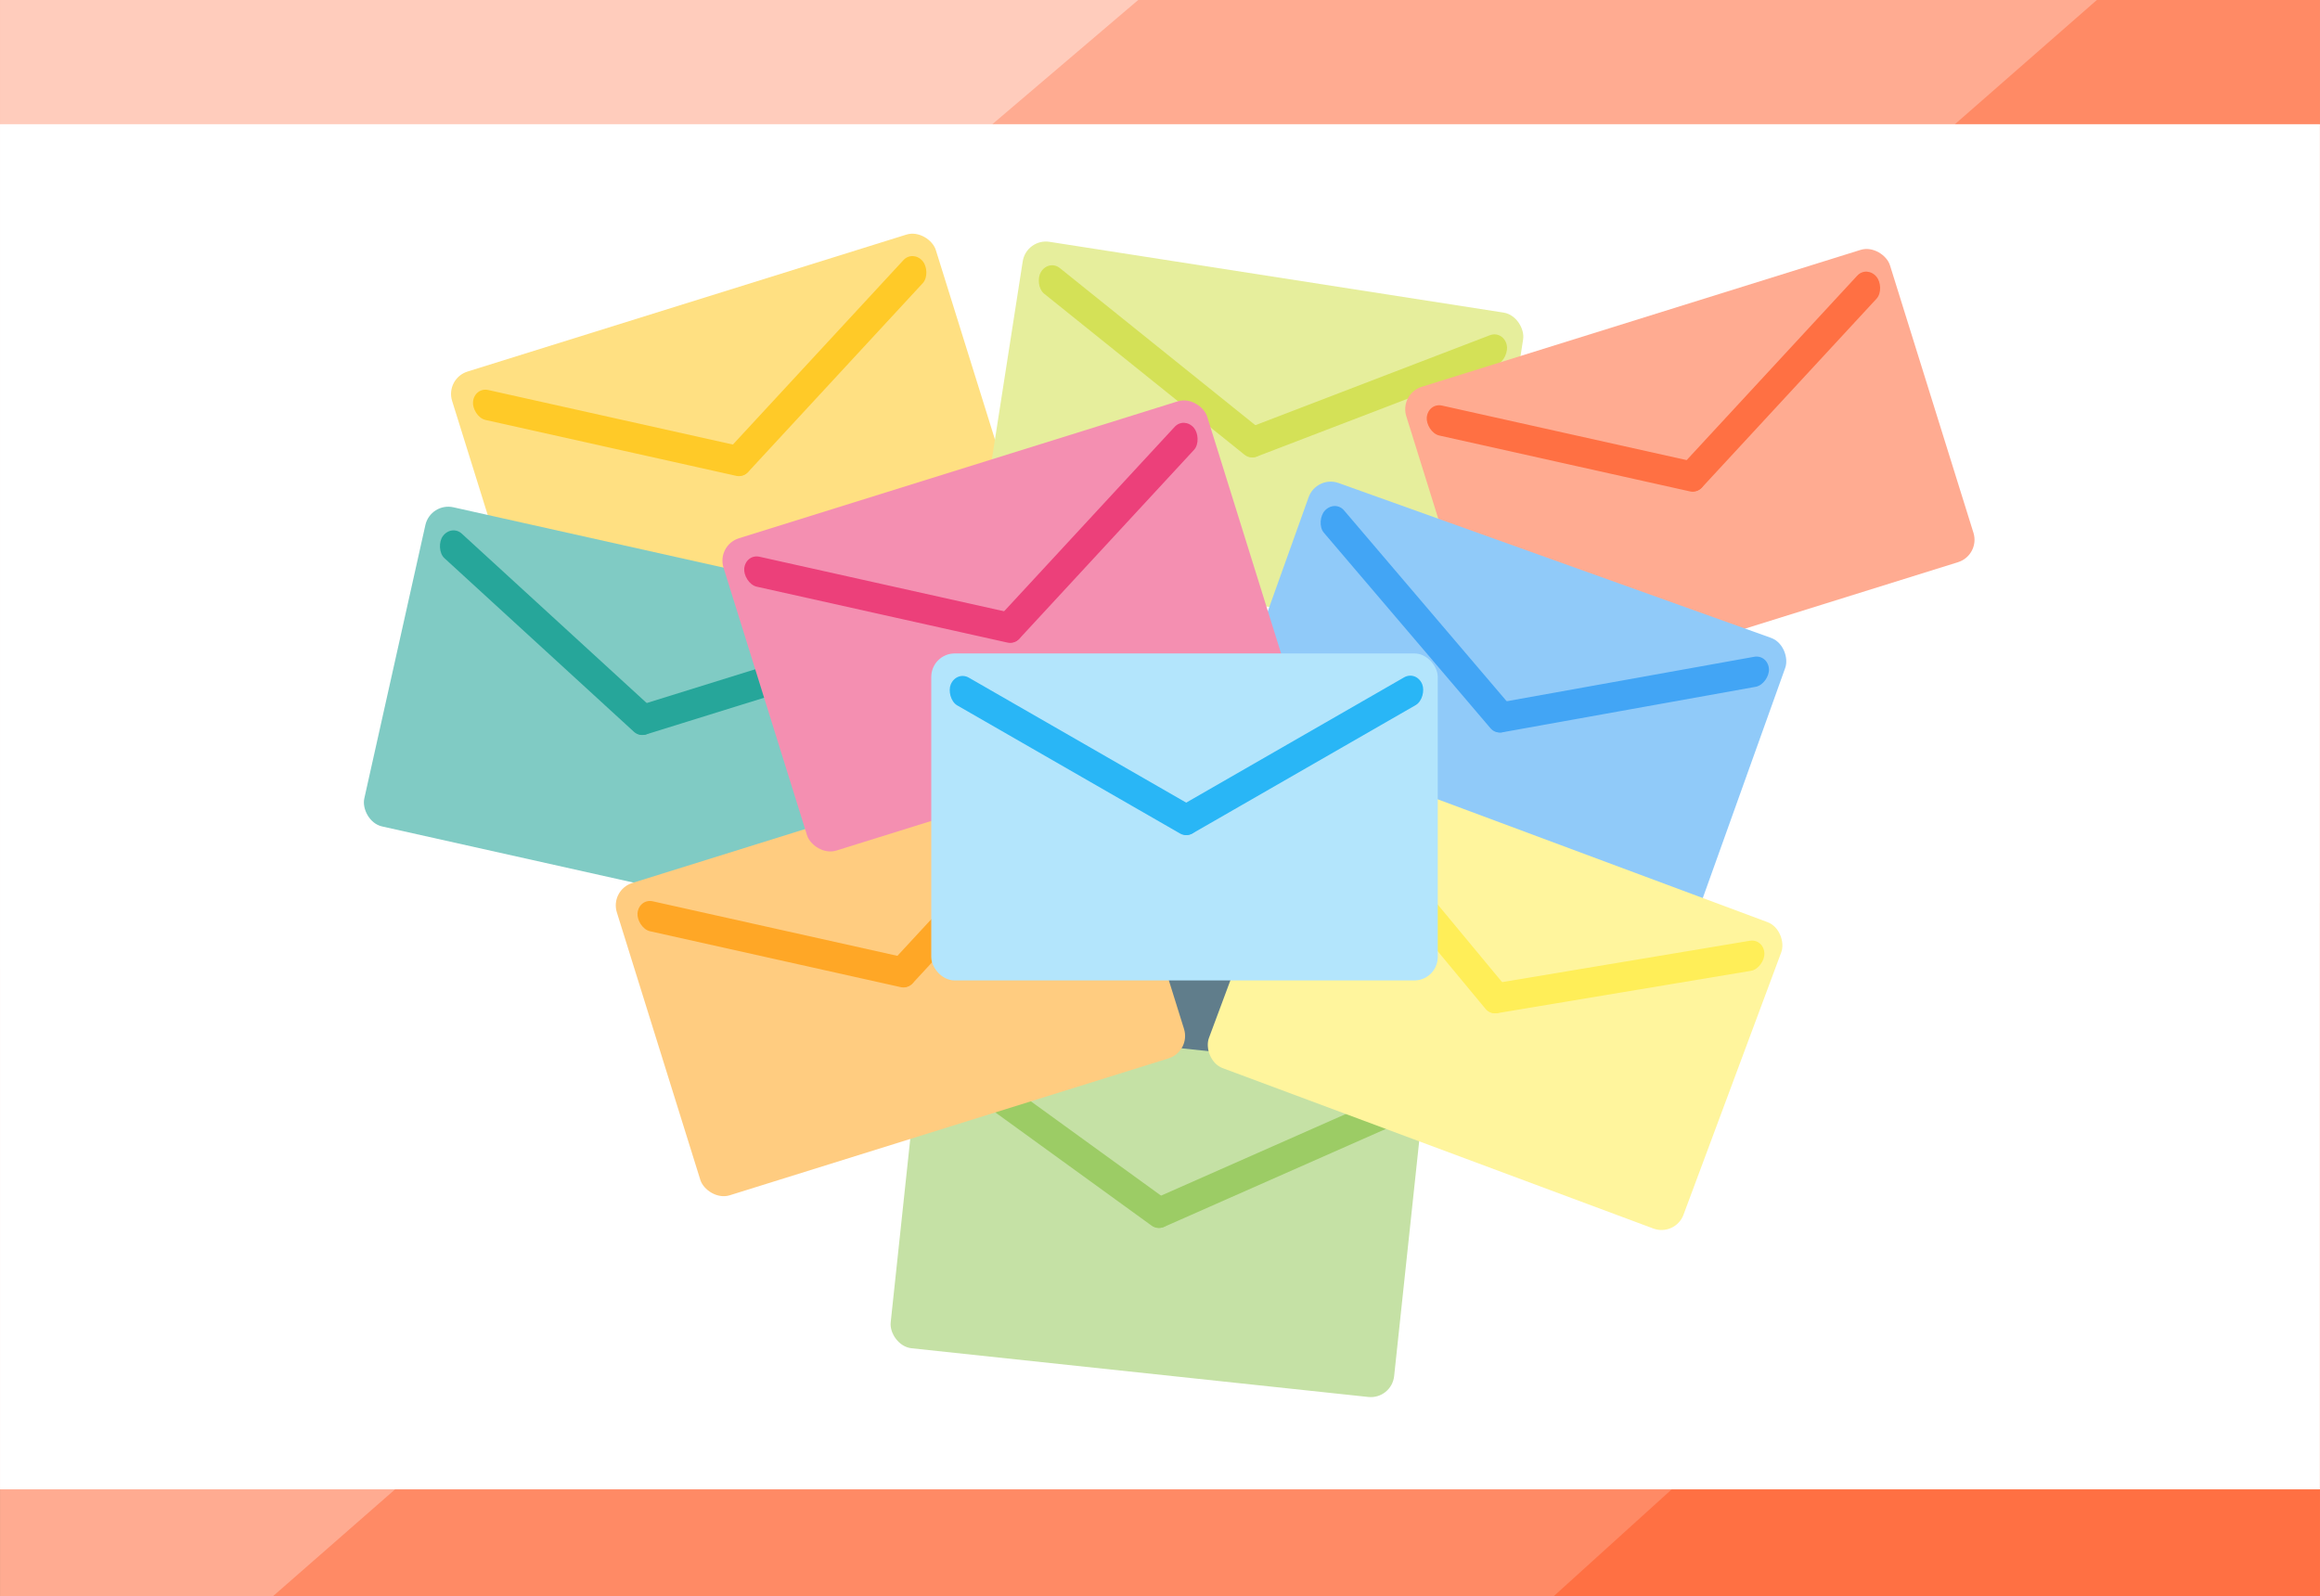 <?xml version="1.0" encoding="UTF-8"?>
<svg width="364.47mm" height="250.77mm" version="1.1" viewBox="0 0 1291.429 888.571" xmlns="http://www.w3.org/2000/svg">
 <rect x="0" y="0" width="1291.429" height="888.571" fill="#333333" stroke="none"/>
 <g transform="translate(291.43 -77.505)">
  <rect x="-291.43" y="77.505" width="1291.4" height="888.57" ry="0" color="#000000" color-rendering="auto" fill="#ffab91" image-rendering="auto" shape-rendering="auto" solid-color="#000000" style="isolation:auto;mix-blend-mode:normal"/>
  <path d="m-291.43 77.506v539.65l633.57-539.65h-633.57z" fill="#ffccbc" fill-rule="evenodd"/>
  <path d="m875.79 77.506-1015.2 888.57h1139.4v-888.57h-124.21z" fill="#ff8a65" fill-rule="evenodd"/>
  <path d="m1e3 579.85-426.49 386.23h426.49v-386.23z" fill="#ff7043" fill-rule="evenodd"/>
  <rect x="-291.43" y="146.65" width="1291.4" height="760" ry="0" color="#000000" color-rendering="auto" fill="#fff" image-rendering="auto" shape-rendering="auto" solid-color="#000000" style="isolation:auto;mix-blend-mode:normal"/>
  <rect transform="matrix(.955 -.298 .298 .955 0 0)" x="-127.48" y="262.04" width="281.94" height="182.05" ry="13.055" color="#000000" color-rendering="auto" fill="#ffe082" image-rendering="auto" shape-rendering="auto" solid-color="#000000" style="isolation:auto;mix-blend-mode:normal"/>
  <g transform="matrix(.708 -.221 .242 .775 -261 -13.585)" fill="#ffca28" shape-rendering="auto">
   <rect transform="matrix(.885 .465 -.413 .911 0 0)" x="346.52" y="312.79" width="209.61" height="20.914" ry="10.457" color="#000000" color-rendering="auto" image-rendering="auto" solid-color="#000000" style="isolation:auto;mix-blend-mode:normal"/>
   <rect transform="matrix(-.885 .465 .413 .911 0 0)" x="-292.38" y="638.68" width="209.61" height="20.914" ry="10.457" color="#000000" color-rendering="auto" image-rendering="auto" solid-color="#000000" style="isolation:auto;mix-blend-mode:normal"/>
  </g>
  <rect transform="matrix(.988 .154 -.154 .988 0 0)" x="308.92" y="164.52" width="281.94" height="182.05" ry="13.055" color="#000000" color-rendering="auto" fill="#e6ee9c" image-rendering="auto" shape-rendering="auto" solid-color="#000000" style="isolation:auto;mix-blend-mode:normal"/>
  <g transform="matrix(.733 .115 -.125 .802 218.02 -156.39)" fill="#d4e157" shape-rendering="auto">
   <rect transform="matrix(.885 .465 -.413 .911 0 0)" x="346.52" y="312.79" width="209.61" height="20.914" ry="10.457" color="#000000" color-rendering="auto" image-rendering="auto" solid-color="#000000" style="isolation:auto;mix-blend-mode:normal"/>
   <rect transform="matrix(-.885 .465 .413 .911 0 0)" x="-292.38" y="638.68" width="209.61" height="20.914" ry="10.457" color="#000000" color-rendering="auto" image-rendering="auto" solid-color="#000000" style="isolation:auto;mix-blend-mode:normal"/>
  </g>
  <rect transform="matrix(.955 -.298 .298 .955 0 0)" x="376.81" y="428.31" width="281.94" height="182.05" ry="13.055" color="#000000" color-rendering="auto" fill="#ffab91" image-rendering="auto" shape-rendering="auto" solid-color="#000000" style="isolation:auto;mix-blend-mode:normal"/>
  <g transform="matrix(.708 -.221 .242 .775 269.92 -4.922)" fill="#ff7043" shape-rendering="auto">
   <rect transform="matrix(.885 .465 -.413 .911 0 0)" x="346.52" y="312.79" width="209.61" height="20.914" ry="10.457" color="#000000" color-rendering="auto" image-rendering="auto" solid-color="#000000" style="isolation:auto;mix-blend-mode:normal"/>
   <rect transform="matrix(-.885 .465 .413 .911 0 0)" x="-292.38" y="638.68" width="209.61" height="20.914" ry="10.457" color="#000000" color-rendering="auto" image-rendering="auto" solid-color="#000000" style="isolation:auto;mix-blend-mode:normal"/>
  </g>
  <rect transform="matrix(.976 .218 -.218 .976 0 0)" x="27.278" y="359.76" width="281.94" height="182.05" ry="13.055" color="#000000" color-rendering="auto" fill="#80cbc4" image-rendering="auto" shape-rendering="auto" solid-color="#000000" style="isolation:auto;mix-blend-mode:normal"/>
  <g transform="matrix(.724 .162 -.177 .792 -89.745 -12.786)" fill="#26a69a" shape-rendering="auto">
   <rect transform="matrix(.885 .465 -.413 .911 0 0)" x="346.52" y="312.79" width="209.61" height="20.914" ry="10.457" color="#000000" color-rendering="auto" image-rendering="auto" solid-color="#000000" style="isolation:auto;mix-blend-mode:normal"/>
   <rect transform="matrix(-.885 .465 .413 .911 0 0)" x="-292.38" y="638.68" width="209.61" height="20.914" ry="10.457" color="#000000" color-rendering="auto" image-rendering="auto" solid-color="#000000" style="isolation:auto;mix-blend-mode:normal"/>
  </g>
  <rect transform="matrix(.955 -.298 .298 .955 0 0)" x="35.437" y="645.98" width="281.94" height="182.05" ry="13.055" color="#000000" color-rendering="auto" fill="#607d8b" image-rendering="auto" shape-rendering="auto" solid-color="#000000" style="isolation:auto;mix-blend-mode:normal"/>
  <g transform="matrix(.708 -.221 .242 .775 8.79 304.47)" fill="#607d8b" shape-rendering="auto">
   <rect transform="matrix(.885 .465 -.413 .911 0 0)" x="346.52" y="312.79" width="209.61" height="20.914" ry="10.457" color="#000000" color-rendering="auto" image-rendering="auto" solid-color="#000000" style="isolation:auto;mix-blend-mode:normal"/>
   <rect transform="matrix(-.885 .465 .413 .911 0 0)" x="-292.38" y="638.68" width="209.61" height="20.914" ry="10.457" color="#000000" color-rendering="auto" image-rendering="auto" solid-color="#000000" style="isolation:auto;mix-blend-mode:normal"/>
  </g>
  <rect transform="matrix(.994 .106 -.106 .994 0 0)" x="289.61" y="618.77" width="281.94" height="182.05" ry="13.055" color="#000000" color-rendering="auto" fill="#c5e1a5" image-rendering="auto" shape-rendering="auto" solid-color="#000000" style="isolation:auto;mix-blend-mode:normal"/>
  <g transform="matrix(.738 .078 -.086 .807 142.85 282.79)" fill="#9ccc65" shape-rendering="auto">
   <rect transform="matrix(.885 .465 -.413 .911 0 0)" x="346.52" y="312.79" width="209.61" height="20.914" ry="10.457" color="#000000" color-rendering="auto" image-rendering="auto" solid-color="#000000" style="isolation:auto;mix-blend-mode:normal"/>
   <rect transform="matrix(-.885 .465 .413 .911 0 0)" x="-292.38" y="638.68" width="209.61" height="20.914" ry="10.457" color="#000000" color-rendering="auto" image-rendering="auto" solid-color="#000000" style="isolation:auto;mix-blend-mode:normal"/>
  </g>
  <rect transform="matrix(.955 -.298 .298 .955 0 0)" x="-124.76" y="561.04" width="281.94" height="182.05" ry="13.055" color="#000000" color-rendering="auto" fill="#ffcc80" image-rendering="auto" shape-rendering="auto" solid-color="#000000" style="isolation:auto;mix-blend-mode:normal"/>
  <g transform="matrix(.708 -.221 .242 .775 -169.42 271.06)" fill="#ffa726" shape-rendering="auto">
   <rect transform="matrix(.885 .465 -.413 .911 0 0)" x="346.52" y="312.79" width="209.61" height="20.914" ry="10.457" color="#000000" color-rendering="auto" image-rendering="auto" solid-color="#000000" style="isolation:auto;mix-blend-mode:normal"/>
   <rect transform="matrix(-.885 .465 .413 .911 0 0)" x="-292.38" y="638.68" width="209.61" height="20.914" ry="10.457" color="#000000" color-rendering="auto" image-rendering="auto" solid-color="#000000" style="isolation:auto;mix-blend-mode:normal"/>
  </g>
  <rect transform="matrix(.941 .337 -.337 .941 0 0)" x="531.14" y="173.24" width="281.94" height="182.05" ry="13.055" color="#000000" color-rendering="auto" fill="#90caf9" image-rendering="auto" shape-rendering="auto" solid-color="#000000" style="isolation:auto;mix-blend-mode:normal"/>
  <g transform="matrix(.699 .25 -.274 .764 449.78 -29.541)" fill="#42a5f5" shape-rendering="auto">
   <rect transform="matrix(.885 .465 -.413 .911 0 0)" x="346.52" y="312.79" width="209.61" height="20.914" ry="10.457" color="#000000" color-rendering="auto" image-rendering="auto" solid-color="#000000" style="isolation:auto;mix-blend-mode:normal"/>
   <rect transform="matrix(-.885 .465 .413 .911 0 0)" x="-292.38" y="638.68" width="209.61" height="20.914" ry="10.457" color="#000000" color-rendering="auto" image-rendering="auto" solid-color="#000000" style="isolation:auto;mix-blend-mode:normal"/>
  </g>
  <rect transform="matrix(.937 .349 -.349 .937 0 0)" x="586.34" y="312.05" width="281.94" height="182.05" ry="13.055" color="#000000" color-rendering="auto" fill="#fff59d" image-rendering="auto" shape-rendering="auto" solid-color="#000000" style="isolation:auto;mix-blend-mode:normal"/>
  <g transform="matrix(.695 .259 -.283 .761 453.45 125.29)" fill="#ffee58" shape-rendering="auto">
   <rect transform="matrix(.885 .465 -.413 .911 0 0)" x="346.52" y="312.79" width="209.61" height="20.914" ry="10.457" color="#000000" color-rendering="auto" image-rendering="auto" solid-color="#000000" style="isolation:auto;mix-blend-mode:normal"/>
   <rect transform="matrix(-.885 .465 .413 .911 0 0)" x="-292.38" y="638.68" width="209.61" height="20.914" ry="10.457" color="#000000" color-rendering="auto" image-rendering="auto" solid-color="#000000" style="isolation:auto;mix-blend-mode:normal"/>
  </g>
  <rect transform="matrix(.955 -.298 .298 .955 0 0)" x="-10.96" y="395.59" width="281.94" height="182.05" ry="13.055" color="#000000" color-rendering="auto" fill="#f48fb1" image-rendering="auto" shape-rendering="auto" solid-color="#000000" style="isolation:auto;mix-blend-mode:normal"/>
  <g transform="matrix(.708 -.221 .242 .775 -110.02 79.234)" fill="#ec407a" shape-rendering="auto">
   <rect transform="matrix(.885 .465 -.413 .911 0 0)" x="346.52" y="312.79" width="209.61" height="20.914" ry="10.457" color="#000000" color-rendering="auto" image-rendering="auto" solid-color="#000000" style="isolation:auto;mix-blend-mode:normal"/>
   <rect transform="matrix(-.885 .465 .413 .911 0 0)" x="-292.38" y="638.68" width="209.61" height="20.914" ry="10.457" color="#000000" color-rendering="auto" image-rendering="auto" solid-color="#000000" style="isolation:auto;mix-blend-mode:normal"/>
  </g>
  <rect x="226.96" y="441.28" width="281.94" height="182.05" ry="13.055" color="#000000" color-rendering="auto" fill="#b3e5fc" image-rendering="auto" shape-rendering="auto" solid-color="#000000" style="isolation:auto;mix-blend-mode:normal"/>
  <g transform="matrix(.742 0 0 .812 109.31 88.602)" fill="#29b6f6" shape-rendering="auto">
   <rect transform="matrix(.885 .465 -.413 .911 0 0)" x="346.52" y="312.79" width="209.61" height="20.914" ry="10.457" color="#000000" color-rendering="auto" image-rendering="auto" solid-color="#000000" style="isolation:auto;mix-blend-mode:normal"/>
   <rect transform="matrix(-.885 .465 .413 .911 0 0)" x="-292.38" y="638.68" width="209.61" height="20.914" ry="10.457" color="#000000" color-rendering="auto" image-rendering="auto" solid-color="#000000" style="isolation:auto;mix-blend-mode:normal"/>
  </g>
 </g>
</svg>
